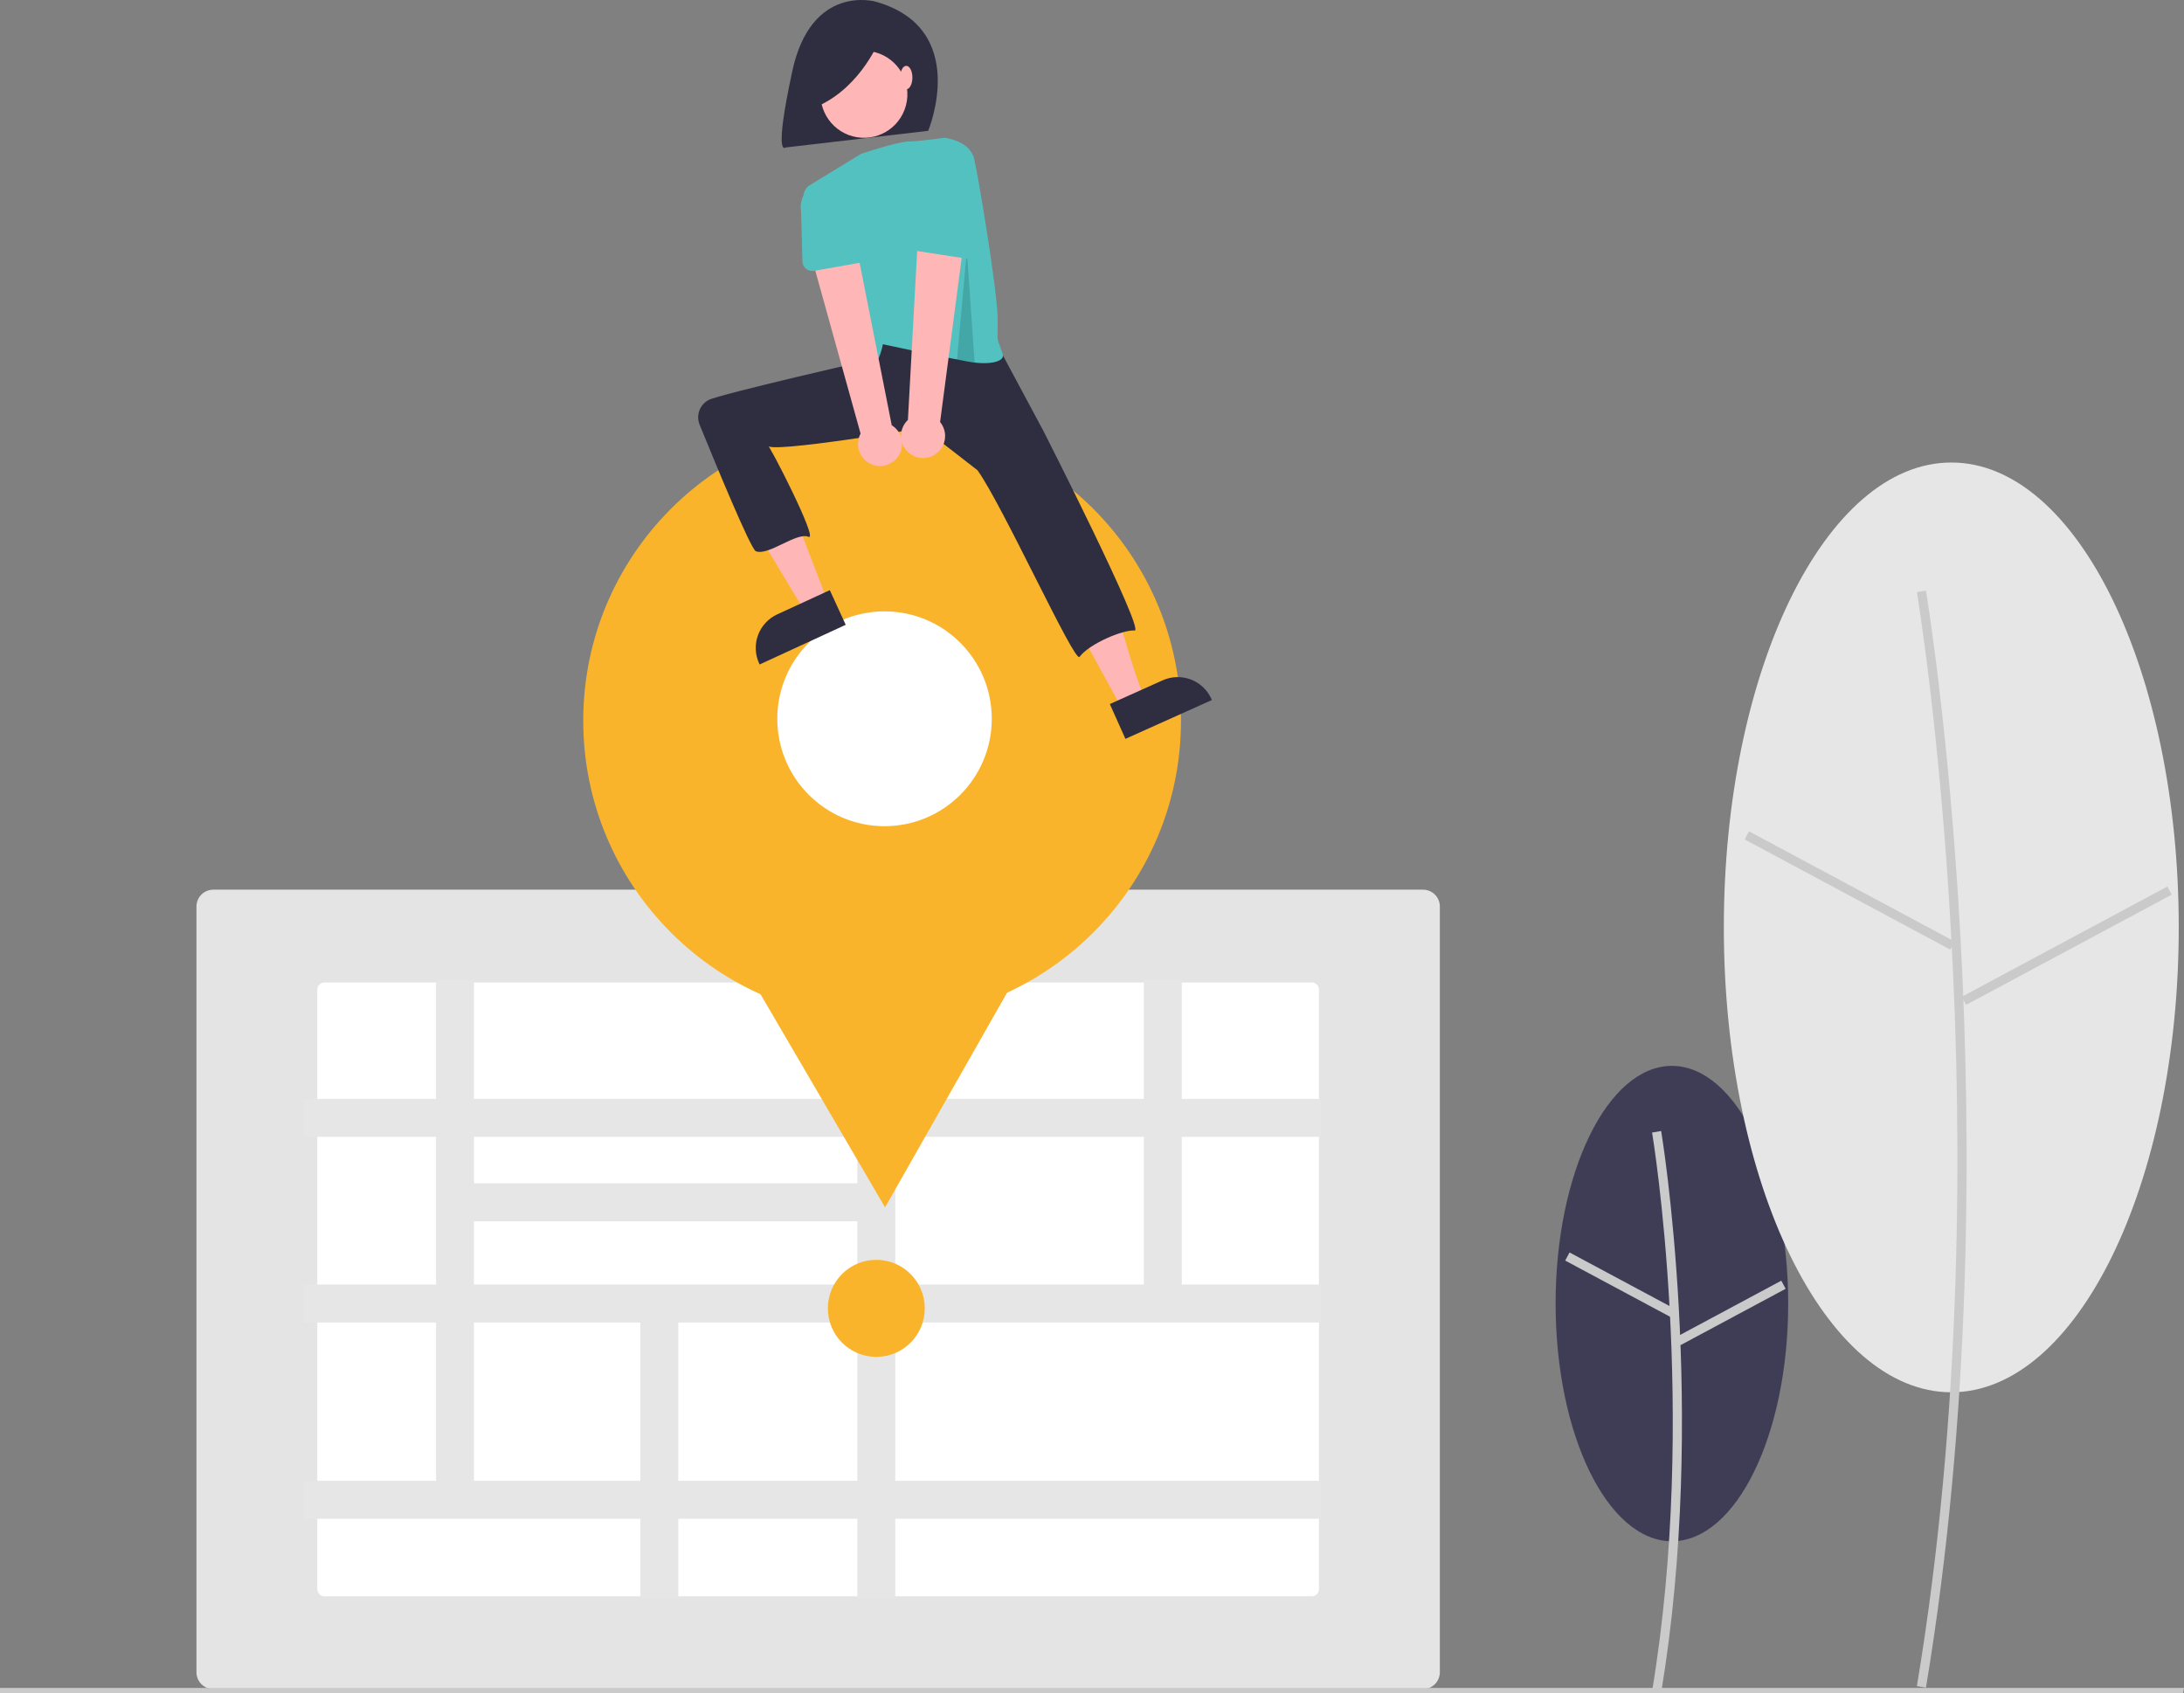 <svg width="356" height="276" viewBox="0 0 356 276" fill="none" xmlns="http://www.w3.org/2000/svg">
<rect x="0" y="0" width="356" height="276" fill="#808080" stroke="none"/>
<g clip-path="url(#clip0_691_38535)">
<path d="M272.526 251.234C282.995 251.234 291.482 233.888 291.482 212.49C291.482 191.092 282.995 173.746 272.526 173.746C262.057 173.746 253.57 191.092 253.57 212.49C253.57 233.888 262.057 251.234 272.526 251.234Z" fill="#3F3D56"/>
<path d="M270.774 275.908C278.366 230.279 270.851 184.815 270.774 184.361L269.297 184.612C269.374 185.063 276.846 230.288 269.297 275.662L270.774 275.908Z" fill="#CACACA"/>
<path d="M255.839 204.159L255.133 205.482L272.274 214.666L272.981 213.343L255.839 204.159Z" fill="#CACACA"/>
<path d="M290.358 208.76L273.219 217.949L273.926 219.272L291.065 210.083L290.358 208.76Z" fill="#CACACA"/>
<path d="M318.067 226.951C338.544 226.951 355.143 193.024 355.143 151.172C355.143 109.321 338.544 75.393 318.067 75.393C297.591 75.393 280.992 109.321 280.992 151.172C280.992 193.024 297.591 226.951 318.067 226.951Z" fill="#E6E6E6"/>
<path d="M313.938 275.092C328.768 185.965 314.088 97.162 313.938 96.276L312.461 96.526C312.611 97.411 327.247 185.975 312.461 274.846L313.938 275.092Z" fill="#CACACA"/>
<path d="M285.089 135.509L284.383 136.833L317.91 154.796L318.616 153.473L285.089 135.509Z" fill="#CACACA"/>
<path d="M353.295 144.508L319.773 162.481L320.48 163.805L354.002 145.831L353.295 144.508Z" fill="#CACACA"/>
<path d="M231.965 275.33H34.759C34.034 275.329 33.339 275.04 32.826 274.527C32.313 274.013 32.024 273.316 32.023 272.59V147.764C32.024 147.038 32.313 146.341 32.826 145.827C33.339 145.314 34.034 145.025 34.759 145.024H231.965C232.69 145.025 233.386 145.314 233.898 145.828C234.411 146.341 234.7 147.038 234.701 147.764V272.59C234.7 273.316 234.411 274.013 233.898 274.527C233.385 275.04 232.69 275.329 231.965 275.33Z" fill="#E4E4E4"/>
<path d="M52.891 160.15C52.58 160.151 52.282 160.275 52.062 160.495C51.843 160.715 51.719 161.013 51.719 161.325V259.03C51.719 259.341 51.843 259.64 52.062 259.86C52.282 260.08 52.58 260.204 52.891 260.204H213.826C214.136 260.204 214.434 260.08 214.654 259.86C214.874 259.64 214.998 259.341 214.998 259.03V161.325C214.998 161.013 214.874 160.715 214.654 160.495C214.434 160.275 214.136 160.151 213.826 160.15H52.891Z" fill="white"/>
<path d="M215.392 185.315V179.124H192.633V159.759H186.453V179.124H145.934V159.759H139.754V179.124H77.26V159.759H71.079V179.124H49.469V185.315H71.079V209.393H49.469V215.584H71.079V241.382H49.469V247.573H104.386V260.596H110.567V247.573H139.754V260.596H145.934V247.573H215.392V241.382H145.934V215.584H215.392V209.393H192.633V185.315H215.392ZM139.754 185.315V192.883H77.26V185.315H139.754ZM77.26 199.074H139.754V209.393H77.26V199.074ZM77.26 241.382V215.584H104.386V241.382H77.26ZM139.754 241.382H110.567V215.584H139.754V241.382ZM186.453 209.393H145.934V185.315H186.453V209.393Z" fill="#E6E6E6"/>
<path d="M142.843 221.183C147.205 221.183 150.741 217.641 150.741 213.272C150.741 208.902 147.205 205.36 142.843 205.36C138.481 205.36 134.945 208.902 134.945 213.272C134.945 217.641 138.481 221.183 142.843 221.183Z" fill="#F9B42B"/>
<path d="M355.846 276H0V275.146H356L355.846 276Z" fill="#CACACA"/>
<path d="M143.788 166.275C170.694 166.275 192.506 144.426 192.506 117.474C192.506 90.521 170.694 68.672 143.788 68.672C116.882 68.672 95.07 90.521 95.07 117.474C95.07 144.426 116.882 166.275 143.788 166.275Z" fill="#F9B42B"/>
<path d="M144.267 196.806L128.876 170.468L113.484 144.131L143.949 143.948L174.415 143.764L159.341 170.285L144.267 196.806Z" fill="#F9B42B"/>
<path d="M144.182 134.676C153.836 134.676 161.661 126.837 161.661 117.167C161.661 107.497 153.836 99.657 144.182 99.657C134.529 99.657 126.703 107.497 126.703 117.167C126.703 126.837 134.529 134.676 144.182 134.676Z" fill="white"/>
<path d="M142.66 0.251C142.66 0.251 132.235 -2.691 129.152 11.576C126.069 25.842 128.027 24.045 128.027 24.045L151.299 21.324C151.299 21.324 158.297 4.59 142.66 0.251Z" fill="#2F2E41"/>
<path d="M127.5 62.838C127.5 62.838 111.773 63.568 114.497 69.752C114.689 70.189 114.868 70.598 115.034 70.98C116.981 75.459 119.222 79.805 121.742 83.987L131.408 100.03L134.926 98.073L125.028 72.298L133.924 71.57L127.5 62.838Z" fill="#FFB6B6"/>
<path d="M168.968 69.388L174.052 80.483C174.052 80.483 177.865 84.302 182.041 99.58C186.217 114.858 187.125 114.313 187.125 114.313L182.997 115.69L166.063 84.848L157.711 74.299L160.253 68.66L168.968 69.388Z" fill="#FFB6B6"/>
<path d="M162.792 56.656L170.098 70.277C170.098 70.277 186.661 102.879 184.949 102.771C183.025 102.649 177.62 104.896 175.96 107.077C175.159 108.13 163.454 82.413 159.343 76.663L150.446 69.752C150.446 69.752 125.185 74.011 125.154 72.626C125.139 71.947 133.517 88.224 131.798 87.502C129.839 86.681 125.231 90.679 123.2 89.851C122.362 89.51 116.439 75.127 114.042 69.233C113.741 68.497 113.726 67.675 113.998 66.929C114.271 66.182 114.812 65.564 115.515 65.197C117.317 64.258 142.35 58.532 142.35 58.532L141.912 56.292L143.728 52.655L162.792 56.656Z" fill="#2F2E41"/>
<path d="M147.817 16.505C148.443 12.637 145.822 8.994 141.961 8.366C138.101 7.739 134.464 10.365 133.837 14.232C133.211 18.099 135.833 21.743 139.693 22.37C143.553 22.998 147.191 20.372 147.817 16.505Z" fill="#FFB6B6"/>
<path d="M163.453 57.749C163.844 58.924 161.312 59.599 157.782 58.939C154.728 58.368 151.386 57.689 148.749 57.14C145.926 56.551 143.909 56.111 143.909 56.111C143.909 56.111 143.182 60.658 140.822 60.112C138.788 59.643 132.711 38.379 131.068 32.502C130.948 32.073 130.971 31.616 131.134 31.202C131.297 30.787 131.591 30.437 131.97 30.205L140.317 25.1C140.317 25.1 146.069 23.121 148.166 23.064C150.263 23.008 153.895 22.462 153.895 22.462C153.895 22.462 158.071 22.826 158.797 25.918C159.524 29.01 162.554 47.343 162.61 51.745C162.672 56.575 162.281 54.226 163.453 57.749Z" fill="#54C1C1"/>
<path d="M143.47 6.257C143.47 6.257 140.533 14.052 133.339 17.288L132.164 10.375L143.47 6.257Z" fill="#2F2E41"/>
<path d="M147.725 14.551C148.277 14.551 148.724 13.696 148.724 12.641C148.724 11.586 148.277 10.731 147.725 10.731C147.174 10.731 146.727 11.586 146.727 12.641C146.727 13.696 147.174 14.551 147.725 14.551Z" fill="#FFB6B6"/>
<path d="M137.856 101.849L123.819 108.313L123.737 108.136C123.071 106.684 123.008 105.027 123.561 103.529C124.115 102.03 125.24 100.814 126.689 100.146L126.689 100.146L135.262 96.198L137.856 101.849Z" fill="#2F2E41"/>
<path d="M180.906 114.764L189.517 110.897C190.972 110.244 192.627 110.196 194.117 110.765C195.608 111.334 196.811 112.472 197.464 113.93L197.544 114.109L183.446 120.439L180.906 114.764Z" fill="#2F2E41"/>
<path opacity="0.2" d="M157.597 40.915L155.953 59.026L158.875 59.164L157.597 40.915Z" fill="#004545"/>
<path d="M146.138 74.748C146.486 74.359 146.745 73.898 146.896 73.397C147.047 72.897 147.087 72.369 147.012 71.852C146.938 71.334 146.751 70.839 146.465 70.402C146.179 69.964 145.8 69.595 145.356 69.32L139.041 37.364L131.789 40.144L140.277 70.681C139.865 71.459 139.752 72.361 139.96 73.216C140.168 74.072 140.682 74.821 141.404 75.322C142.126 75.824 143.007 76.042 143.88 75.936C144.752 75.831 145.556 75.408 146.138 74.748Z" fill="#FFB6B6"/>
<path d="M140.64 42.75L132.677 44.155C132.45 44.195 132.218 44.185 131.995 44.127C131.772 44.069 131.565 43.964 131.387 43.818C131.208 43.672 131.064 43.49 130.962 43.283C130.861 43.076 130.805 42.85 130.799 42.619L130.579 34.547C130.381 33.385 130.652 32.191 131.331 31.228C132.011 30.265 133.043 29.612 134.203 29.411C135.363 29.209 136.555 29.477 137.519 30.155C138.482 30.834 139.137 31.866 139.341 33.028L141.881 40.664C141.954 40.883 141.978 41.114 141.954 41.344C141.929 41.573 141.855 41.794 141.737 41.992C141.619 42.19 141.46 42.36 141.271 42.491C141.082 42.622 140.866 42.71 140.64 42.75Z" fill="#54C1C1"/>
<path d="M152.242 74.186C152.696 73.929 153.089 73.575 153.393 73.15C153.696 72.724 153.902 72.237 153.997 71.723C154.093 71.209 154.074 70.68 153.943 70.174C153.812 69.668 153.572 69.197 153.239 68.793L157.487 36.497L149.728 36.8L147.993 68.451C147.354 69.055 146.958 69.874 146.881 70.751C146.804 71.627 147.051 72.502 147.574 73.209C148.098 73.916 148.863 74.406 149.723 74.586C150.583 74.766 151.479 74.624 152.242 74.186Z" fill="#FFB6B6"/>
<path d="M157.273 42.111L149.28 40.884C149.053 40.849 148.836 40.766 148.643 40.639C148.451 40.512 148.288 40.346 148.166 40.151C148.044 39.955 147.965 39.736 147.935 39.507C147.906 39.279 147.925 39.047 147.993 38.826L150.369 31.11C150.554 29.945 151.192 28.902 152.144 28.208C153.095 27.514 154.283 27.227 155.446 27.409C156.609 27.591 157.653 28.228 158.348 29.179C159.043 30.131 159.333 31.32 159.154 32.485L159.116 40.534C159.115 40.765 159.064 40.992 158.967 41.201C158.87 41.41 158.73 41.596 158.555 41.745C158.38 41.895 158.175 42.005 157.954 42.068C157.732 42.132 157.5 42.146 157.273 42.111Z" fill="#54C1C1"/>
</g>
<defs>
<clipPath id="clip0_691_38535">
<rect width="356" height="276" fill="white"/>
</clipPath>
</defs>
</svg>
